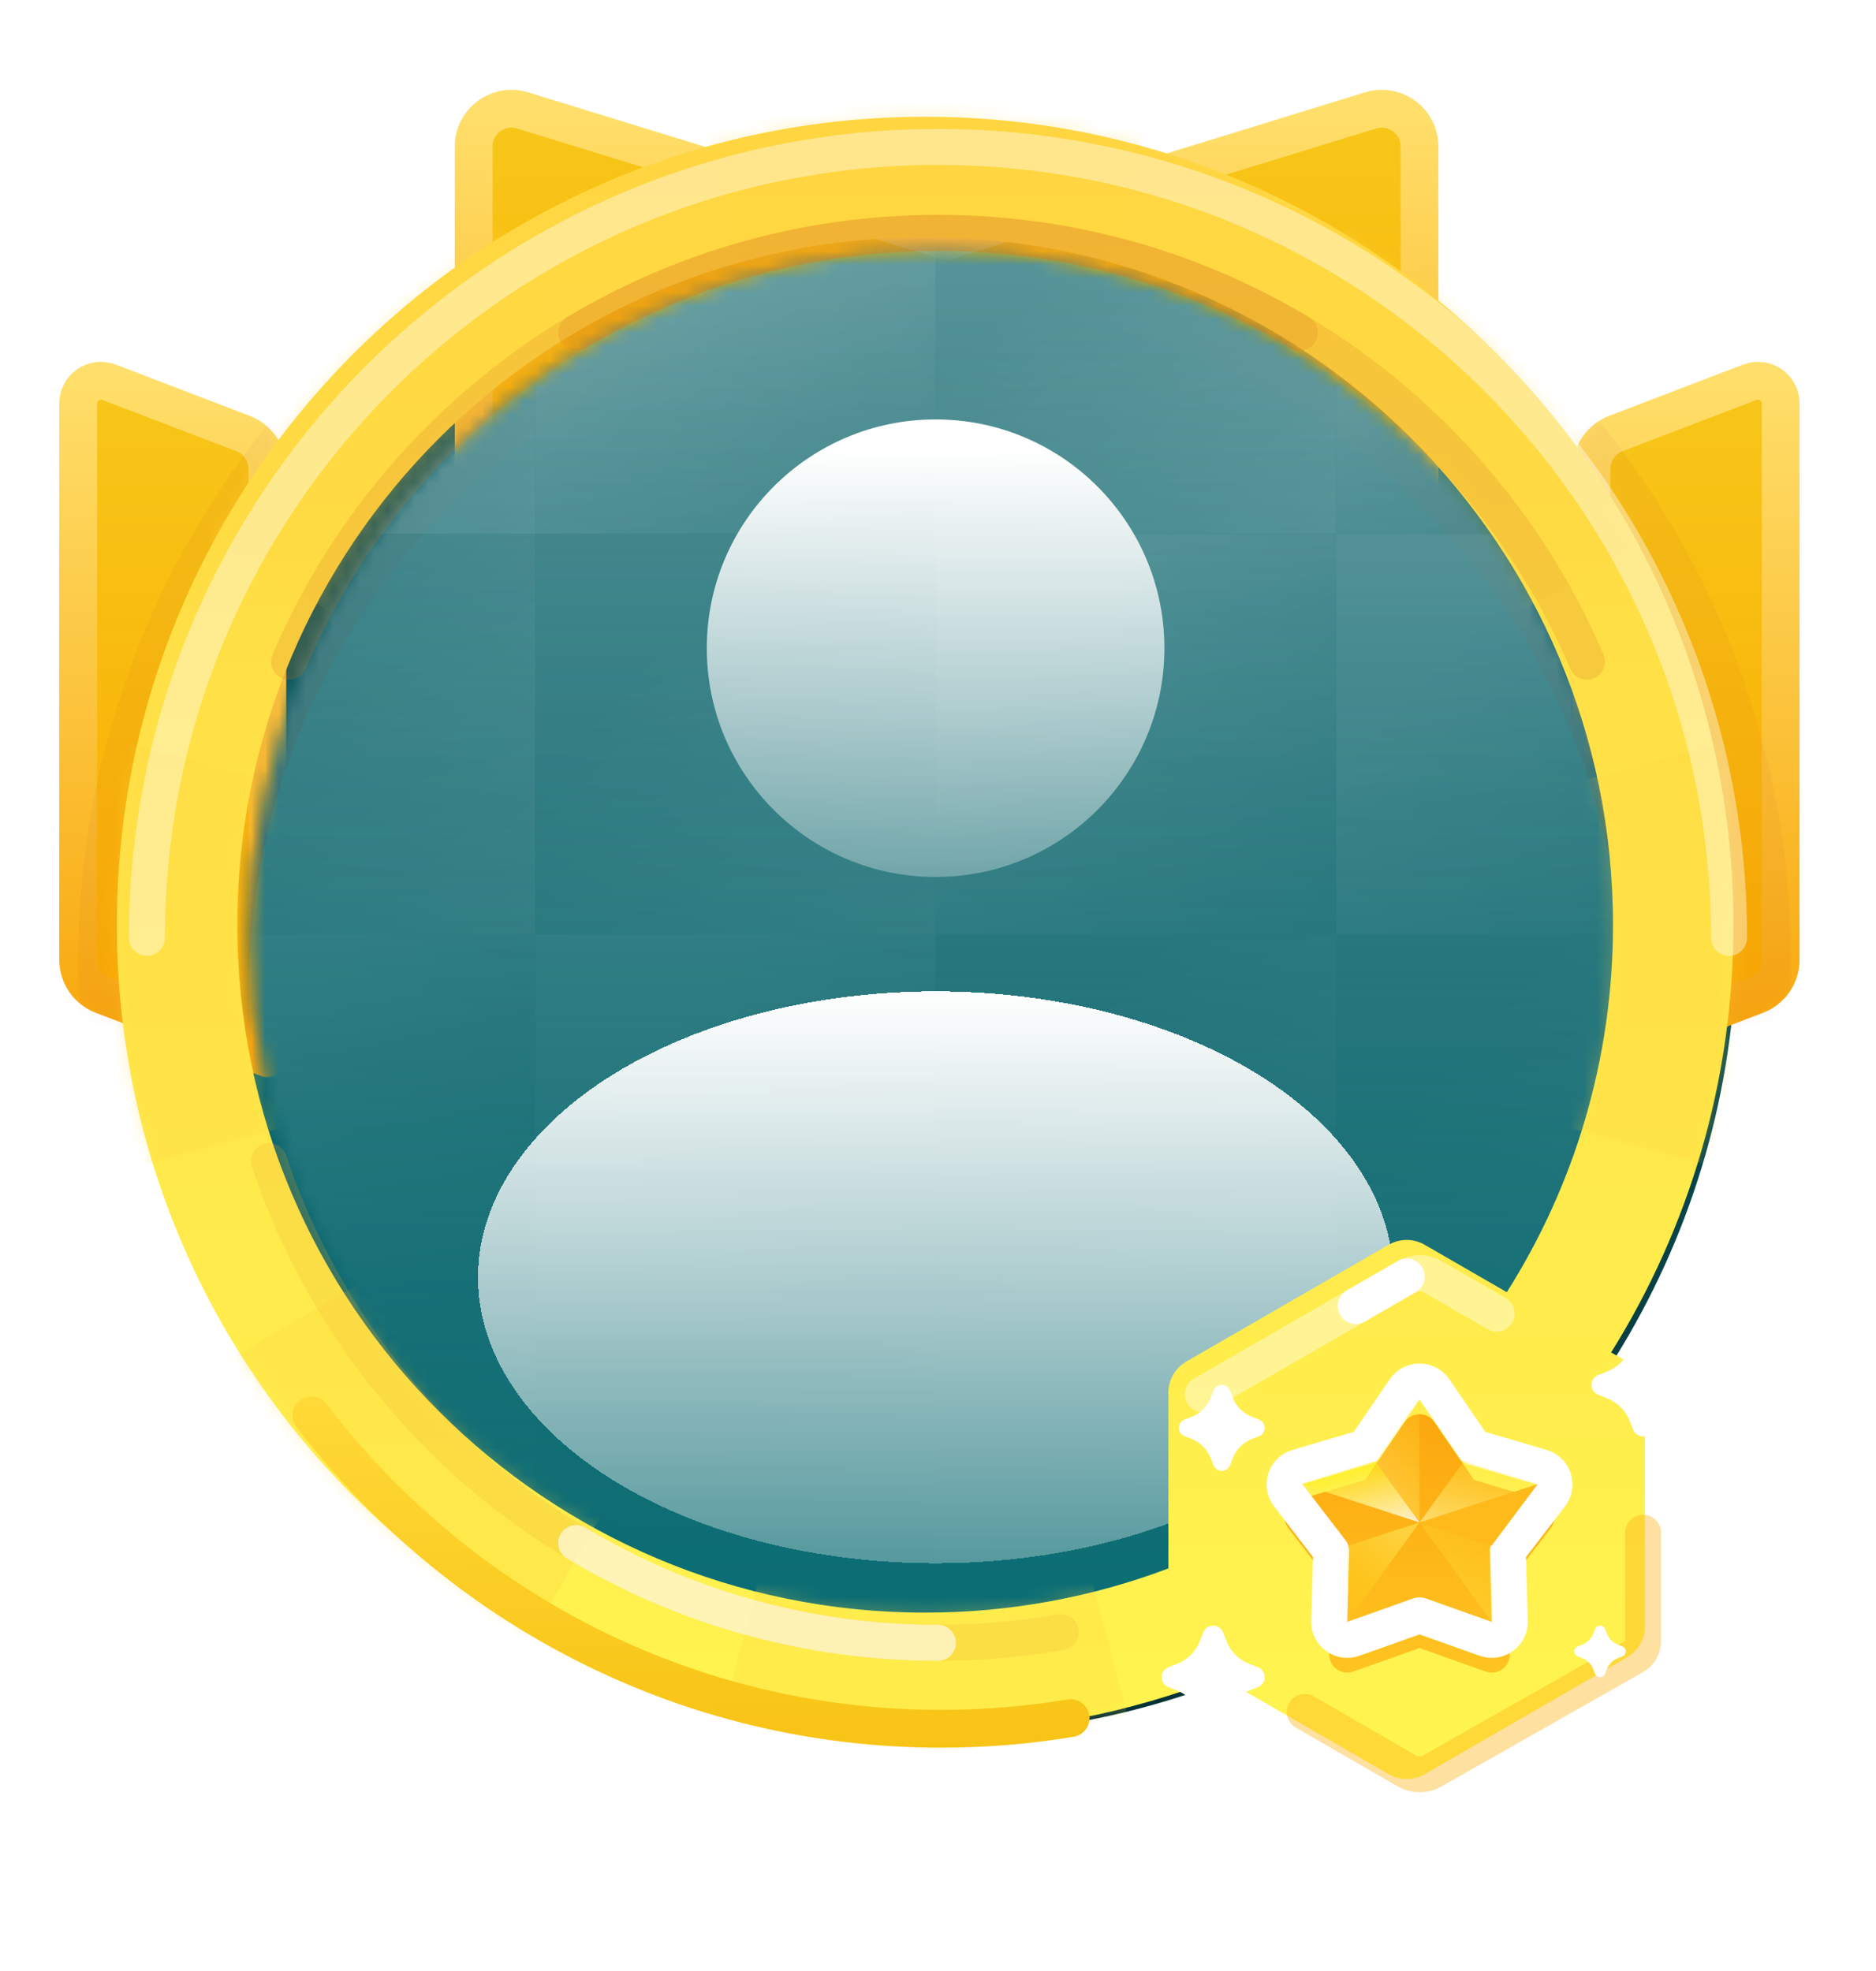 <svg width="138" height="145" viewBox="0 0 138 145" fill="none" xmlns="http://www.w3.org/2000/svg">
<circle cx="68.823" cy="68.728" r="58.909" fill="url(#paint0_linear_3517_2635)"/>
<mask id="mask0_3517_2635" style="mask-type:alpha" maskUnits="userSpaceOnUse" x="18" y="18" width="102" height="102">
<circle cx="68.823" cy="68.728" r="50.494" fill="url(#paint1_linear_3517_2635)"/>
</mask>
<g mask="url(#mask0_3517_2635)">
<rect x="9.913" y="9.819" width="29.455" height="29.455" fill="url(#paint2_linear_3517_2635)"/>
<rect x="39.368" y="9.819" width="29.455" height="29.455" fill="url(#paint3_linear_3517_2635)"/>
<rect x="68.823" y="9.819" width="29.455" height="29.455" fill="url(#paint4_linear_3517_2635)"/>
<rect x="98.277" y="9.819" width="29.455" height="29.455" fill="url(#paint5_linear_3517_2635)"/>
<rect x="9.913" y="39.274" width="29.455" height="29.455" fill="url(#paint6_linear_3517_2635)"/>
<rect x="68.823" y="68.728" width="29.455" height="29.455" fill="url(#paint7_linear_3517_2635)"/>
<rect x="9.913" y="98.183" width="29.455" height="29.455" fill="url(#paint8_linear_3517_2635)"/>
<rect x="68.823" y="39.274" width="29.455" height="29.455" fill="url(#paint9_linear_3517_2635)"/>
<rect x="39.368" y="68.728" width="29.455" height="29.455" fill="url(#paint10_linear_3517_2635)"/>
<rect x="68.823" y="98.183" width="29.455" height="29.455" fill="url(#paint11_linear_3517_2635)"/>
<rect x="39.368" y="39.274" width="29.455" height="29.455" fill="url(#paint12_linear_3517_2635)"/>
<rect x="98.277" y="68.728" width="29.455" height="29.455" fill="url(#paint13_linear_3517_2635)"/>
<rect x="39.368" y="98.183" width="29.455" height="29.455" fill="url(#paint14_linear_3517_2635)"/>
<rect x="98.277" y="39.274" width="29.455" height="29.455" fill="url(#paint15_linear_3517_2635)"/>
<rect x="9.913" y="68.728" width="29.455" height="29.455" fill="url(#paint16_linear_3517_2635)"/>
<rect x="98.277" y="98.183" width="29.455" height="29.455" fill="url(#paint17_linear_3517_2635)"/>
</g>
<g filter="url(#filter0_dii_3517_2635)">
<path d="M119.316 68.728C119.316 96.615 96.71 119.222 68.823 119.222C40.936 119.222 18.329 96.615 18.329 68.728C18.329 40.841 40.936 18.235 68.823 18.235C96.71 18.235 119.316 40.841 119.316 68.728Z" fill="url(#paint18_linear_3517_2635)" shape-rendering="crispEdges"/>
</g>
<g filter="url(#filter1_d_3517_2635)">
<ellipse cx="68.823" cy="89.767" rx="33.663" ry="21.039" fill="url(#paint19_linear_3517_2635)" shape-rendering="crispEdges"/>
</g>
<circle cx="68.823" cy="47.689" r="16.831" fill="url(#paint20_linear_3517_2635)"/>
<mask id="mask1_3517_2635" style="mask-type:luminance" maskUnits="userSpaceOnUse" x="1" y="4" width="134" height="86">
<path fill-rule="evenodd" clip-rule="evenodd" d="M134.55 4.715H1.15V89.815H22.866C19.997 83.466 18.4 76.42 18.4 69C18.4 41.054 41.054 18.4 69 18.4C96.946 18.4 119.6 41.054 119.6 69C119.6 76.42 118.003 83.466 115.134 89.815H134.55V4.715Z" fill="white"/>
</mask>
<g mask="url(#mask1_3517_2635)">
<path fill-rule="evenodd" clip-rule="evenodd" d="M117.07 34.495C117.07 33.342 117.781 32.309 118.857 31.897L128.719 28.122C129.812 27.704 130.985 28.511 130.985 29.681V70.615C130.985 71.768 130.274 72.801 129.198 73.213L117.07 77.855V34.495Z" fill="url(#paint21_linear_3517_2635)" stroke="url(#paint22_linear_3517_2635)" stroke-width="2.781" stroke-linecap="round" stroke-linejoin="round"/>
<mask id="mask2_3517_2635" style="mask-type:luminance" maskUnits="userSpaceOnUse" x="115" y="26" width="18" height="54">
<path fill-rule="evenodd" clip-rule="evenodd" d="M117.07 34.495C117.07 33.342 117.781 32.309 118.857 31.897L128.719 28.122C129.812 27.704 130.985 28.511 130.985 29.681V70.615C130.985 71.768 130.274 72.801 129.198 73.213L117.07 77.855V34.495Z" fill="white" stroke="white" stroke-width="2.781" stroke-linecap="round" stroke-linejoin="round"/>
</mask>
<g mask="url(#mask2_3517_2635)">
<g opacity="0.2">
<ellipse cx="63.25" cy="63.25" rx="63.25" ry="63.25" transform="matrix(-1 0 0 1 131.773 7.573)" fill="#A4053A" fill-opacity="0.2" style="mix-blend-mode:multiply"/>
</g>
</g>
<path fill-rule="evenodd" clip-rule="evenodd" d="M19.665 34.495C19.665 33.342 18.954 32.309 17.878 31.897L8.016 28.122C6.923 27.704 5.75 28.511 5.75 29.681V70.615C5.75 71.768 6.461 72.801 7.537 73.213L19.665 77.855V34.495Z" fill="url(#paint23_linear_3517_2635)" stroke="url(#paint24_linear_3517_2635)" stroke-width="2.781" stroke-linecap="round" stroke-linejoin="round"/>
<mask id="mask3_3517_2635" style="mask-type:luminance" maskUnits="userSpaceOnUse" x="4" y="26" width="18" height="54">
<path fill-rule="evenodd" clip-rule="evenodd" d="M19.665 34.495C19.665 33.342 18.954 32.309 17.878 31.897L8.016 28.122C6.923 27.704 5.75 28.511 5.75 29.681V70.615C5.75 71.768 6.461 72.801 7.537 73.213L19.665 77.855V34.495Z" fill="white" stroke="white" stroke-width="2.781" stroke-linecap="round" stroke-linejoin="round"/>
</mask>
<g mask="url(#mask3_3517_2635)">
<g opacity="0.2">
<ellipse cx="69" cy="70.823" rx="63.25" ry="63.25" fill="#A4053A" fill-opacity="0.2" style="mix-blend-mode:multiply"/>
</g>
</g>
<path fill-rule="evenodd" clip-rule="evenodd" d="M104.42 10.782C104.42 8.91 102.608 7.573 100.82 8.124L69.632 17.73L38.445 8.124C36.656 7.573 34.845 8.91 34.845 10.782V49.773C34.845 51.31 36.09 52.555 37.626 52.555H101.638C103.175 52.555 104.42 51.31 104.42 49.773V10.782Z" fill="url(#paint25_linear_3517_2635)" stroke="url(#paint26_linear_3517_2635)" stroke-width="2.781" stroke-linecap="round" stroke-linejoin="round"/>
</g>
<path fill-rule="evenodd" clip-rule="evenodd" d="M68.055 127.5C75.729 127.5 83.063 126.046 89.798 123.399L102.15 130.53C102.97 131.003 103.98 131.003 104.799 130.53L119.679 121.94C120.498 121.466 121.003 120.592 121.003 119.646V102.464C121.003 101.518 120.498 100.643 119.679 100.17L118.517 99.5C124.216 90.376 127.51 79.595 127.51 68.045C127.51 35.209 100.891 8.59 68.055 8.59C35.219 8.59 8.6 35.209 8.6 68.045C8.6 100.881 35.219 127.5 68.055 127.5ZM85.946 115.391C80.384 117.494 74.354 118.645 68.055 118.645C40.109 118.645 17.455 95.99 17.455 68.045C17.455 40.099 40.109 17.445 68.055 17.445C96 17.445 118.655 40.099 118.655 68.045C118.655 77.982 115.79 87.25 110.842 95.069L104.799 91.58C103.98 91.106 102.97 91.106 102.15 91.58L87.271 100.17C86.451 100.643 85.946 101.518 85.946 102.464V115.391Z" fill="url(#paint27_linear_3517_2635)"/>
<mask id="mask4_3517_2635" style="mask-type:luminance" maskUnits="userSpaceOnUse" x="8" y="8" width="120" height="123">
<path fill-rule="evenodd" clip-rule="evenodd" d="M68.055 127.5C75.729 127.5 83.063 126.046 89.798 123.399L102.15 130.53C102.97 131.003 103.98 131.003 104.799 130.53L119.679 121.94C120.498 121.466 121.003 120.592 121.003 119.646V102.464C121.003 101.518 120.498 100.643 119.679 100.17L118.517 99.5C124.216 90.376 127.51 79.595 127.51 68.045C127.51 35.209 100.891 8.59 68.055 8.59C35.219 8.59 8.6 35.209 8.6 68.045C8.6 100.881 35.219 127.5 68.055 127.5ZM85.946 115.391C80.384 117.494 74.354 118.645 68.055 118.645C40.109 118.645 17.455 95.99 17.455 68.045C17.455 40.099 40.109 17.445 68.055 17.445C96 17.445 118.655 40.099 118.655 68.045C118.655 77.982 115.79 87.25 110.842 95.069L104.799 91.58C103.98 91.106 102.97 91.106 102.15 91.58L87.271 100.17C86.451 100.643 85.946 101.518 85.946 102.464V115.391Z" fill="white"/>
</mask>
<g mask="url(#mask4_3517_2635)">
<g style="mix-blend-mode:multiply" opacity="0.3">
<path fill-rule="evenodd" clip-rule="evenodd" d="M86.455 1.345L68.055 70.345L6.254 34.565L32.275 8.544L68.055 70.345L49.655 1.345H86.455ZM68.055 70.345L6.254 106.125L32.275 132.146L68.055 70.345ZM68.055 70.345L103.834 8.544L129.856 34.565L68.055 70.345ZM68.055 70.345L137.055 88.745V51.945L68.055 70.345ZM68.055 70.345L86.455 139.345H49.655L68.055 70.345ZM68.055 70.345L-0.945 51.945L-0.945 88.745L68.055 70.345Z" fill="#FFD640"/>
</g>
</g>
<path opacity="0.2" d="M19.789 85.423C26.659 106.018 46.096 120.865 69 120.865C72.078 120.865 75.094 120.597 78.025 120.082" stroke="#EDAA2F" stroke-width="2.649" stroke-linecap="round" stroke-linejoin="round"/>
<path opacity="0.6" d="M42.385 113.525C50.166 118.186 59.27 120.865 69 120.865" stroke="white" stroke-width="2.649" stroke-linecap="round" stroke-linejoin="round"/>
<path opacity="0.2" d="M21.265 48.684C29.169 30.137 47.566 17.135 69 17.135C90.434 17.135 108.831 30.137 116.735 48.684" stroke="#DA731B" stroke-width="2.649" stroke-linecap="round" stroke-linejoin="round"/>
<path opacity="0.2" d="M42.385 24.475C50.166 19.814 59.27 17.135 69 17.135C78.73 17.135 87.834 19.814 95.615 24.475" stroke="#DA731B" stroke-width="2.649" stroke-linecap="round" stroke-linejoin="round"/>
<path d="M22.914 104.133C33.596 118.156 50.364 127.19 69.219 127.19C72.464 127.19 75.648 126.922 78.75 126.407" stroke="url(#paint28_linear_3517_2635)" stroke-width="2.781" stroke-linecap="round" stroke-linejoin="round"/>
<path opacity="0.4" d="M127.19 69C127.19 36.862 101.137 10.81 69 10.81C36.862 10.81 10.81 36.862 10.81 69" stroke="white" stroke-width="2.649" stroke-linecap="round" stroke-linejoin="round"/>
<path opacity="0.4" d="M110.093 96.645C108.521 95.737 105.377 93.922 105.377 93.922C104.79 93.583 104.066 93.583 103.479 93.922C101.715 94.94 100.466 95.662 99.73 96.087C98.198 96.971 96.949 97.692 95.98 98.251C94.314 99.213 91.814 100.657 88.481 102.581" stroke="white" stroke-width="2.649" stroke-linecap="round"/>
<path opacity="0.4" d="M120.865 112.769V120.726C120.865 121.203 120.609 121.643 120.194 121.878L105.377 130.283C104.79 130.622 104.066 130.622 103.479 130.283C101.715 129.265 100.465 128.543 99.73 128.118C98.198 127.234 96.949 126.513 95.98 125.954" stroke="#FDB115" stroke-width="2.649" stroke-linecap="round" stroke-linejoin="round"/>
<path d="M103.479 93.922C101.715 94.94 100.465 95.662 99.73 96.087" stroke="white" stroke-width="2.649" stroke-linecap="round"/>
<g filter="url(#filter2_d_3517_2635)">
<path fill-rule="evenodd" clip-rule="evenodd" d="M87.67 105.875L87.123 105.659C86.788 105.527 86.624 105.148 86.756 104.813C86.822 104.645 86.955 104.512 87.123 104.446L87.67 104.23C88.302 103.981 88.801 103.482 89.05 102.85L89.266 102.303C89.398 101.968 89.777 101.804 90.112 101.936C90.28 102.002 90.413 102.135 90.479 102.303L90.695 102.85C90.944 103.482 91.444 103.981 92.075 104.23L92.622 104.446C92.957 104.578 93.121 104.957 92.99 105.292C92.923 105.46 92.79 105.593 92.622 105.659L92.075 105.875C91.444 106.124 90.944 106.623 90.695 107.255L90.479 107.802C90.347 108.137 89.968 108.301 89.633 108.169C89.466 108.103 89.333 107.97 89.266 107.802L89.05 107.255C88.801 106.623 88.302 106.124 87.67 105.875Z" fill="white"/>
</g>
<g filter="url(#filter3_d_3517_2635)">
<path fill-rule="evenodd" clip-rule="evenodd" d="M104.42 118.841L99.549 120.573C98.672 120.885 97.756 120.219 97.781 119.289L97.923 114.121L94.771 110.024C94.203 109.286 94.553 108.209 95.446 107.945L100.405 106.484L103.327 102.219C103.854 101.452 104.986 101.452 105.513 102.219L108.435 106.484L113.394 107.945C114.287 108.209 114.637 109.286 114.069 110.024L110.917 114.121L111.059 119.289C111.084 120.219 110.168 120.885 109.291 120.573L104.42 118.841Z" fill="black" fill-opacity="0.01"/>
</g>
<g filter="url(#filter4_i_3517_2635)">
<path fill-rule="evenodd" clip-rule="evenodd" d="M104.42 118.841L99.549 120.573C98.672 120.885 97.756 120.219 97.781 119.289L97.923 114.121L94.771 110.024C94.203 109.286 94.553 108.209 95.446 107.945L100.405 106.484L103.327 102.219C103.854 101.452 104.986 101.452 105.513 102.219L108.435 106.484L113.394 107.945C114.287 108.209 114.637 109.286 114.069 110.024L110.917 114.121L111.059 119.289C111.084 120.219 110.168 120.885 109.291 120.573L104.42 118.841Z" fill="url(#paint29_linear_3517_2635)"/>
</g>
<path fill-rule="evenodd" clip-rule="evenodd" d="M104.42 118.841L99.549 120.573C98.672 120.885 97.756 120.219 97.781 119.289L97.923 114.121L94.771 110.024C94.203 109.286 94.553 108.209 95.446 107.945L100.405 106.484L103.327 102.219C103.854 101.452 104.986 101.452 105.513 102.219L108.435 106.484L113.394 107.945C114.287 108.209 114.637 109.286 114.069 110.024L110.917 114.121L111.059 119.289C111.084 120.219 110.168 120.885 109.291 120.573L104.42 118.841Z" stroke="white" stroke-width="2.649" stroke-linecap="round" stroke-linejoin="round"/>
<path opacity="0.4" d="M104.42 112.01V102.863L101.151 107.505L104.42 112.01Z" fill="url(#paint30_linear_3517_2635)"/>
<path opacity="0.8" d="M104.42 112.01L101.151 107.505L95.721 109.183L104.42 112.01Z" fill="url(#paint31_linear_3517_2635)"/>
<path opacity="0.5" d="M104.42 112.01L99.127 113.732L99.043 119.41L104.42 112.01Z" fill="url(#paint32_linear_3517_2635)"/>
<path opacity="0.4" d="M109.797 119.41L109.713 113.732L104.42 112.01L109.797 119.41Z" fill="url(#paint33_linear_3517_2635)"/>
<path d="M109.713 113.732L113.12 109.183L104.42 112.01L109.713 113.732Z" fill="#FEBA1B"/>
<path opacity="0.6" d="M113.12 109.183L107.689 107.505L104.42 112.01L113.12 109.183Z" fill="url(#paint34_linear_3517_2635)"/>
<g filter="url(#filter5_d_3517_2635)">
<path fill-rule="evenodd" clip-rule="evenodd" d="M118.222 102.877L117.565 102.617C117.164 102.459 116.966 102.005 117.125 101.603C117.204 101.401 117.364 101.242 117.565 101.162L118.222 100.903C118.98 100.605 119.58 100.005 119.878 99.247L120.138 98.59C120.296 98.188 120.75 97.991 121.152 98.15C121.354 98.229 121.513 98.389 121.593 98.59L121.852 99.247C122.15 100.005 122.75 100.605 123.508 100.903L124.165 101.162C124.567 101.321 124.764 101.775 124.605 102.177C124.526 102.378 124.366 102.538 124.165 102.617L123.508 102.877C122.75 103.175 122.15 103.775 121.852 104.533L121.593 105.19C121.434 105.591 120.98 105.789 120.578 105.63C120.377 105.551 120.217 105.391 120.138 105.19L119.878 104.533C119.58 103.775 118.98 103.175 118.222 102.877Z" fill="white"/>
</g>
<g filter="url(#filter6_d_3517_2635)">
<path fill-rule="evenodd" clip-rule="evenodd" d="M86.597 124.382L85.94 124.122C85.539 123.964 85.341 123.51 85.5 123.108C85.579 122.906 85.739 122.747 85.94 122.667L86.597 122.408C87.355 122.11 87.955 121.51 88.254 120.752L88.513 120.095C88.671 119.694 89.125 119.496 89.527 119.655C89.728 119.734 89.888 119.894 89.968 120.095L90.227 120.752C90.525 121.51 91.125 122.11 91.883 122.408L92.54 122.667C92.942 122.826 93.139 123.28 92.98 123.682C92.901 123.883 92.741 124.043 92.54 124.122L91.883 124.382C91.125 124.68 90.525 125.28 90.227 126.038L89.968 126.695C89.809 127.096 89.355 127.294 88.953 127.135C88.752 127.056 88.592 126.896 88.513 126.695L88.254 126.038C87.955 125.28 87.355 124.68 86.597 124.382Z" fill="white"/>
</g>
<g filter="url(#filter7_d_3517_2635)">
<path fill-rule="evenodd" clip-rule="evenodd" d="M116.381 121.991L116.053 121.861C115.852 121.782 115.753 121.555 115.832 121.354C115.872 121.253 115.952 121.173 116.053 121.134L116.381 121.004C116.76 120.855 117.06 120.555 117.209 120.176L117.339 119.848C117.418 119.647 117.645 119.548 117.846 119.627C117.947 119.667 118.027 119.747 118.066 119.848L118.196 120.176C118.345 120.555 118.645 120.855 119.024 121.004L119.352 121.134C119.553 121.213 119.652 121.44 119.573 121.641C119.533 121.742 119.453 121.821 119.352 121.861L119.024 121.991C118.645 122.14 118.345 122.44 118.196 122.819L118.066 123.147C117.987 123.348 117.76 123.447 117.559 123.368C117.458 123.328 117.379 123.248 117.339 123.147L117.209 122.819C117.06 122.44 116.76 122.14 116.381 121.991Z" fill="white"/>
</g>
<defs>
<filter id="filter0_dii_3517_2635" x="1.498" y="9.819" width="134.65" height="134.65" filterUnits="userSpaceOnUse" color-interpolation-filters="sRGB">
<feFlood flood-opacity="0" result="BackgroundImageFix"/>
<feColorMatrix in="SourceAlpha" type="matrix" values="0 0 0 0 0 0 0 0 0 0 0 0 0 0 0 0 0 0 127 0" result="hardAlpha"/>
<feOffset dy="8.416"/>
<feGaussianBlur stdDeviation="8.416"/>
<feComposite in2="hardAlpha" operator="out"/>
<feColorMatrix type="matrix" values="0 0 0 0 0.071 0 0 0 0 0.667 0 0 0 0 0.71 0 0 0 0.05 0"/>
<feBlend mode="normal" in2="BackgroundImageFix" result="effect1_dropShadow_3517_2635"/>
<feBlend mode="normal" in="SourceGraphic" in2="effect1_dropShadow_3517_2635" result="shape"/>
<feColorMatrix in="SourceAlpha" type="matrix" values="0 0 0 0 0 0 0 0 0 0 0 0 0 0 0 0 0 0 127 0" result="hardAlpha"/>
<feOffset dy="-8.416"/>
<feGaussianBlur stdDeviation="8.416"/>
<feComposite in2="hardAlpha" operator="arithmetic" k2="-1" k3="1"/>
<feColorMatrix type="matrix" values="0 0 0 0 0.071 0 0 0 0 0.667 0 0 0 0 0.71 0 0 0 1 0"/>
<feBlend mode="normal" in2="shape" result="effect2_innerShadow_3517_2635"/>
<feColorMatrix in="SourceAlpha" type="matrix" values="0 0 0 0 0 0 0 0 0 0 0 0 0 0 0 0 0 0 127 0" result="hardAlpha"/>
<feOffset dy="4.208"/>
<feGaussianBlur stdDeviation="2.104"/>
<feComposite in2="hardAlpha" operator="arithmetic" k2="-1" k3="1"/>
<feColorMatrix type="matrix" values="0 0 0 0 0.071 0 0 0 0 0.667 0 0 0 0 0.71 0 0 0 0.4 0"/>
<feBlend mode="normal" in2="effect2_innerShadow_3517_2635" result="effect3_innerShadow_3517_2635"/>
</filter>
<filter id="filter1_d_3517_2635" x="26.744" y="64.52" width="84.156" height="58.91" filterUnits="userSpaceOnUse" color-interpolation-filters="sRGB">
<feFlood flood-opacity="0" result="BackgroundImageFix"/>
<feColorMatrix in="SourceAlpha" type="matrix" values="0 0 0 0 0 0 0 0 0 0 0 0 0 0 0 0 0 0 127 0" result="hardAlpha"/>
<feOffset dy="4.208"/>
<feGaussianBlur stdDeviation="4.208"/>
<feComposite in2="hardAlpha" operator="out"/>
<feColorMatrix type="matrix" values="0 0 0 0 0.071 0 0 0 0 0.667 0 0 0 0 0.71 0 0 0 1 0"/>
<feBlend mode="normal" in2="BackgroundImageFix" result="effect1_dropShadow_3517_2635"/>
<feBlend mode="normal" in="SourceGraphic" in2="effect1_dropShadow_3517_2635" result="shape"/>
</filter>
<filter id="filter2_d_3517_2635" x="84.302" y="99.482" width="11.141" height="11.141" filterUnits="userSpaceOnUse" color-interpolation-filters="sRGB">
<feFlood flood-opacity="0" result="BackgroundImageFix"/>
<feColorMatrix in="SourceAlpha" type="matrix" values="0 0 0 0 0 0 0 0 0 0 0 0 0 0 0 0 0 0 127 0" result="hardAlpha"/>
<feOffset/>
<feGaussianBlur stdDeviation="1.204"/>
<feColorMatrix type="matrix" values="0 0 0 0 1 0 0 0 0 0.949 0 0 0 0 0.306 0 0 0 1 0"/>
<feBlend mode="normal" in2="BackgroundImageFix" result="effect1_dropShadow_3517_2635"/>
<feBlend mode="normal" in="SourceGraphic" in2="effect1_dropShadow_3517_2635" result="shape"/>
</filter>
<filter id="filter3_d_3517_2635" x="92.087" y="101.643" width="24.666" height="23.824" filterUnits="userSpaceOnUse" color-interpolation-filters="sRGB">
<feFlood flood-opacity="0" result="BackgroundImageFix"/>
<feColorMatrix in="SourceAlpha" type="matrix" values="0 0 0 0 0 0 0 0 0 0 0 0 0 0 0 0 0 0 127 0" result="hardAlpha"/>
<feOffset dy="2.408"/>
<feGaussianBlur stdDeviation="1.204"/>
<feColorMatrix type="matrix" values="0 0 0 0 0.996 0 0 0 0 0.733 0 0 0 0 0.106 0 0 0 1 0"/>
<feBlend mode="normal" in2="BackgroundImageFix" result="effect1_dropShadow_3517_2635"/>
<feBlend mode="normal" in="SourceGraphic" in2="effect1_dropShadow_3517_2635" result="shape"/>
</filter>
<filter id="filter4_i_3517_2635" x="93.17" y="100.319" width="22.5" height="24.066" filterUnits="userSpaceOnUse" color-interpolation-filters="sRGB">
<feFlood flood-opacity="0" result="BackgroundImageFix"/>
<feBlend mode="normal" in="SourceGraphic" in2="BackgroundImageFix" result="shape"/>
<feColorMatrix in="SourceAlpha" type="matrix" values="0 0 0 0 0 0 0 0 0 0 0 0 0 0 0 0 0 0 127 0" result="hardAlpha"/>
<feOffset dy="2.408"/>
<feGaussianBlur stdDeviation="1.204"/>
<feComposite in2="hardAlpha" operator="arithmetic" k2="-1" k3="1"/>
<feColorMatrix type="matrix" values="0 0 0 0 0.928 0 0 0 0 0.569 0 0 0 0 0 0 0 0 1 0"/>
<feBlend mode="normal" in2="shape" result="effect1_innerShadow_3517_2635"/>
</filter>
<filter id="filter5_d_3517_2635" x="114.662" y="95.687" width="12.406" height="12.406" filterUnits="userSpaceOnUse" color-interpolation-filters="sRGB">
<feFlood flood-opacity="0" result="BackgroundImageFix"/>
<feColorMatrix in="SourceAlpha" type="matrix" values="0 0 0 0 0 0 0 0 0 0 0 0 0 0 0 0 0 0 127 0" result="hardAlpha"/>
<feOffset/>
<feGaussianBlur stdDeviation="1.204"/>
<feColorMatrix type="matrix" values="0 0 0 0 1 0 0 0 0 0.949 0 0 0 0 0.306 0 0 0 1 0"/>
<feBlend mode="normal" in2="BackgroundImageFix" result="effect1_dropShadow_3517_2635"/>
<feBlend mode="normal" in="SourceGraphic" in2="effect1_dropShadow_3517_2635" result="shape"/>
</filter>
<filter id="filter6_d_3517_2635" x="83.037" y="117.192" width="12.406" height="12.406" filterUnits="userSpaceOnUse" color-interpolation-filters="sRGB">
<feFlood flood-opacity="0" result="BackgroundImageFix"/>
<feColorMatrix in="SourceAlpha" type="matrix" values="0 0 0 0 0 0 0 0 0 0 0 0 0 0 0 0 0 0 127 0" result="hardAlpha"/>
<feOffset/>
<feGaussianBlur stdDeviation="1.204"/>
<feColorMatrix type="matrix" values="0 0 0 0 1 0 0 0 0 0.949 0 0 0 0 0.306 0 0 0 1 0"/>
<feBlend mode="normal" in2="BackgroundImageFix" result="effect1_dropShadow_3517_2635"/>
<feBlend mode="normal" in="SourceGraphic" in2="effect1_dropShadow_3517_2635" result="shape"/>
</filter>
<filter id="filter7_d_3517_2635" x="113.397" y="117.192" width="8.611" height="8.611" filterUnits="userSpaceOnUse" color-interpolation-filters="sRGB">
<feFlood flood-opacity="0" result="BackgroundImageFix"/>
<feColorMatrix in="SourceAlpha" type="matrix" values="0 0 0 0 0 0 0 0 0 0 0 0 0 0 0 0 0 0 127 0" result="hardAlpha"/>
<feOffset/>
<feGaussianBlur stdDeviation="1.204"/>
<feColorMatrix type="matrix" values="0 0 0 0 1 0 0 0 0 0.949 0 0 0 0 0.306 0 0 0 1 0"/>
<feBlend mode="normal" in2="BackgroundImageFix" result="effect1_dropShadow_3517_2635"/>
<feBlend mode="normal" in="SourceGraphic" in2="effect1_dropShadow_3517_2635" result="shape"/>
</filter>
<linearGradient id="paint0_linear_3517_2635" x1="68.823" y1="9.819" x2="68.823" y2="127.638" gradientUnits="userSpaceOnUse">
<stop stop-color="#0E6B72"/>
<stop offset="1" stop-color="#053134"/>
</linearGradient>
<linearGradient id="paint1_linear_3517_2635" x1="68.823" y1="18.235" x2="68.823" y2="119.222" gradientUnits="userSpaceOnUse">
<stop stop-color="#D9D9D9"/>
<stop offset="1" stop-color="white" stop-opacity="0"/>
</linearGradient>
<linearGradient id="paint2_linear_3517_2635" x1="39.368" y1="38.541" x2="18.329" y2="18.235" gradientUnits="userSpaceOnUse">
<stop stop-color="white" stop-opacity="0.4"/>
<stop offset="1" stop-color="white" stop-opacity="0.3"/>
</linearGradient>
<linearGradient id="paint3_linear_3517_2635" x1="68.823" y1="38.541" x2="47.783" y2="18.234" gradientUnits="userSpaceOnUse">
<stop stop-color="white" stop-opacity="0.3"/>
<stop offset="1" stop-color="white" stop-opacity="0.4"/>
</linearGradient>
<linearGradient id="paint4_linear_3517_2635" x1="98.277" y1="38.541" x2="77.238" y2="18.234" gradientUnits="userSpaceOnUse">
<stop stop-color="white" stop-opacity="0.4"/>
<stop offset="1" stop-color="white" stop-opacity="0.3"/>
</linearGradient>
<linearGradient id="paint5_linear_3517_2635" x1="127.732" y1="38.541" x2="106.693" y2="18.234" gradientUnits="userSpaceOnUse">
<stop stop-color="white" stop-opacity="0.3"/>
<stop offset="1" stop-color="white" stop-opacity="0.4"/>
</linearGradient>
<linearGradient id="paint6_linear_3517_2635" x1="39.368" y1="67.996" x2="18.329" y2="47.689" gradientUnits="userSpaceOnUse">
<stop stop-color="white" stop-opacity="0.4"/>
<stop offset="1" stop-color="white" stop-opacity="0.3"/>
</linearGradient>
<linearGradient id="paint7_linear_3517_2635" x1="98.277" y1="97.451" x2="77.238" y2="77.144" gradientUnits="userSpaceOnUse">
<stop stop-color="white" stop-opacity="0.4"/>
<stop offset="1" stop-color="white" stop-opacity="0.3"/>
</linearGradient>
<linearGradient id="paint8_linear_3517_2635" x1="39.368" y1="126.905" x2="18.329" y2="106.599" gradientUnits="userSpaceOnUse">
<stop stop-color="white" stop-opacity="0.4"/>
<stop offset="1" stop-color="white" stop-opacity="0.3"/>
</linearGradient>
<linearGradient id="paint9_linear_3517_2635" x1="98.277" y1="67.996" x2="77.238" y2="47.689" gradientUnits="userSpaceOnUse">
<stop stop-color="white" stop-opacity="0.3"/>
<stop offset="1" stop-color="white" stop-opacity="0.4"/>
</linearGradient>
<linearGradient id="paint10_linear_3517_2635" x1="68.823" y1="97.451" x2="47.783" y2="77.144" gradientUnits="userSpaceOnUse">
<stop stop-color="white" stop-opacity="0.3"/>
<stop offset="1" stop-color="white" stop-opacity="0.4"/>
</linearGradient>
<linearGradient id="paint11_linear_3517_2635" x1="98.277" y1="126.905" x2="77.238" y2="106.599" gradientUnits="userSpaceOnUse">
<stop stop-color="white" stop-opacity="0.3"/>
<stop offset="1" stop-color="white" stop-opacity="0.4"/>
</linearGradient>
<linearGradient id="paint12_linear_3517_2635" x1="68.823" y1="67.996" x2="47.783" y2="47.689" gradientUnits="userSpaceOnUse">
<stop stop-color="white" stop-opacity="0.4"/>
<stop offset="1" stop-color="white" stop-opacity="0.3"/>
</linearGradient>
<linearGradient id="paint13_linear_3517_2635" x1="127.732" y1="97.451" x2="106.693" y2="77.144" gradientUnits="userSpaceOnUse">
<stop stop-color="white" stop-opacity="0.4"/>
<stop offset="1" stop-color="white" stop-opacity="0.3"/>
</linearGradient>
<linearGradient id="paint14_linear_3517_2635" x1="68.823" y1="126.905" x2="47.783" y2="106.599" gradientUnits="userSpaceOnUse">
<stop stop-color="white" stop-opacity="0.4"/>
<stop offset="1" stop-color="white" stop-opacity="0.3"/>
</linearGradient>
<linearGradient id="paint15_linear_3517_2635" x1="127.732" y1="67.996" x2="106.693" y2="47.689" gradientUnits="userSpaceOnUse">
<stop stop-color="white" stop-opacity="0.3"/>
<stop offset="1" stop-color="white" stop-opacity="0.4"/>
</linearGradient>
<linearGradient id="paint16_linear_3517_2635" x1="39.368" y1="97.451" x2="18.329" y2="77.144" gradientUnits="userSpaceOnUse">
<stop stop-color="white" stop-opacity="0.3"/>
<stop offset="1" stop-color="white" stop-opacity="0.4"/>
</linearGradient>
<linearGradient id="paint17_linear_3517_2635" x1="127.732" y1="126.905" x2="106.693" y2="106.599" gradientUnits="userSpaceOnUse">
<stop stop-color="white" stop-opacity="0.3"/>
<stop offset="1" stop-color="white" stop-opacity="0.4"/>
</linearGradient>
<linearGradient id="paint18_linear_3517_2635" x1="68.823" y1="18.235" x2="68.823" y2="119.222" gradientUnits="userSpaceOnUse">
<stop stop-color="#12AAB5" stop-opacity="0"/>
<stop offset="0.489" stop-color="#12AAB5" stop-opacity="0.245"/>
<stop offset="1" stop-color="#12AAB5" stop-opacity="0.5"/>
</linearGradient>
<linearGradient id="paint19_linear_3517_2635" x1="68.823" y1="68.728" x2="68.823" y2="110.806" gradientUnits="userSpaceOnUse">
<stop stop-color="white"/>
<stop offset="1" stop-color="white" stop-opacity="0.3"/>
</linearGradient>
<linearGradient id="paint20_linear_3517_2635" x1="68.823" y1="32.962" x2="68.823" y2="64.52" gradientUnits="userSpaceOnUse">
<stop stop-color="white"/>
<stop offset="1" stop-color="white" stop-opacity="0.3"/>
</linearGradient>
<linearGradient id="paint21_linear_3517_2635" x1="130.985" y1="27.255" x2="130.985" y2="77.855" gradientUnits="userSpaceOnUse">
<stop stop-color="#F7C71A"/>
<stop offset="1" stop-color="#FBAA00"/>
</linearGradient>
<linearGradient id="paint22_linear_3517_2635" x1="130.985" y1="27.255" x2="130.985" y2="77.855" gradientUnits="userSpaceOnUse">
<stop stop-color="#FFDF6B"/>
<stop offset="1" stop-color="#F8A60A"/>
</linearGradient>
<linearGradient id="paint23_linear_3517_2635" x1="5.75" y1="27.255" x2="5.75" y2="77.855" gradientUnits="userSpaceOnUse">
<stop stop-color="#F7C71A"/>
<stop offset="1" stop-color="#FBAA00"/>
</linearGradient>
<linearGradient id="paint24_linear_3517_2635" x1="5.75" y1="27.255" x2="5.75" y2="77.855" gradientUnits="userSpaceOnUse">
<stop stop-color="#FFDF6B"/>
<stop offset="1" stop-color="#F8A60A"/>
</linearGradient>
<linearGradient id="paint25_linear_3517_2635" x1="34.845" y1="7.962" x2="34.845" y2="52.555" gradientUnits="userSpaceOnUse">
<stop stop-color="#F7C71A"/>
<stop offset="1" stop-color="#FBAA00"/>
</linearGradient>
<linearGradient id="paint26_linear_3517_2635" x1="34.845" y1="7.962" x2="34.845" y2="52.555" gradientUnits="userSpaceOnUse">
<stop stop-color="#FFDF6B"/>
<stop offset="1" stop-color="#F8A60A"/>
</linearGradient>
<linearGradient id="paint27_linear_3517_2635" x1="8.6" y1="8.59" x2="8.6" y2="130.885" gradientUnits="userSpaceOnUse">
<stop stop-color="#FFD541"/>
<stop offset="1" stop-color="#FFF550"/>
</linearGradient>
<linearGradient id="paint28_linear_3517_2635" x1="81.989" y1="126.861" x2="81.717" y2="102.43" gradientUnits="userSpaceOnUse">
<stop stop-color="#F8C417"/>
<stop offset="1" stop-color="#FFD937"/>
</linearGradient>
<linearGradient id="paint29_linear_3517_2635" x1="93.035" y1="100.625" x2="93.035" y2="123.395" gradientUnits="userSpaceOnUse">
<stop stop-color="#FCA50E"/>
<stop offset="1" stop-color="#FFC823"/>
</linearGradient>
<linearGradient id="paint30_linear_3517_2635" x1="101.151" y1="100.576" x2="95.742" y2="104.442" gradientUnits="userSpaceOnUse">
<stop stop-color="#FFEC36" stop-opacity="0.468"/>
<stop offset="1" stop-color="#FFF7AB"/>
</linearGradient>
<linearGradient id="paint31_linear_3517_2635" x1="95.775" y1="108.617" x2="97.125" y2="113.828" gradientUnits="userSpaceOnUse">
<stop stop-color="#FFED08" stop-opacity="0.8"/>
<stop offset="1" stop-color="white"/>
</linearGradient>
<linearGradient id="paint32_linear_3517_2635" x1="101.732" y1="121.26" x2="106.052" y2="114.983" gradientUnits="userSpaceOnUse">
<stop stop-color="#FFED08" stop-opacity="0.01"/>
<stop offset="1" stop-color="#FFEF63"/>
</linearGradient>
<linearGradient id="paint33_linear_3517_2635" x1="104.42" y1="110.16" x2="100.1" y2="116.437" gradientUnits="userSpaceOnUse">
<stop stop-color="#FFEC36" stop-opacity="0.468"/>
<stop offset="1" stop-color="#FFE94A"/>
</linearGradient>
<linearGradient id="paint34_linear_3517_2635" x1="104.42" y1="106.379" x2="103.054" y2="111.656" gradientUnits="userSpaceOnUse">
<stop stop-color="#FFEC36" stop-opacity="0.468"/>
<stop offset="1" stop-color="#FFF7AB"/>
</linearGradient>
</defs>
</svg>
